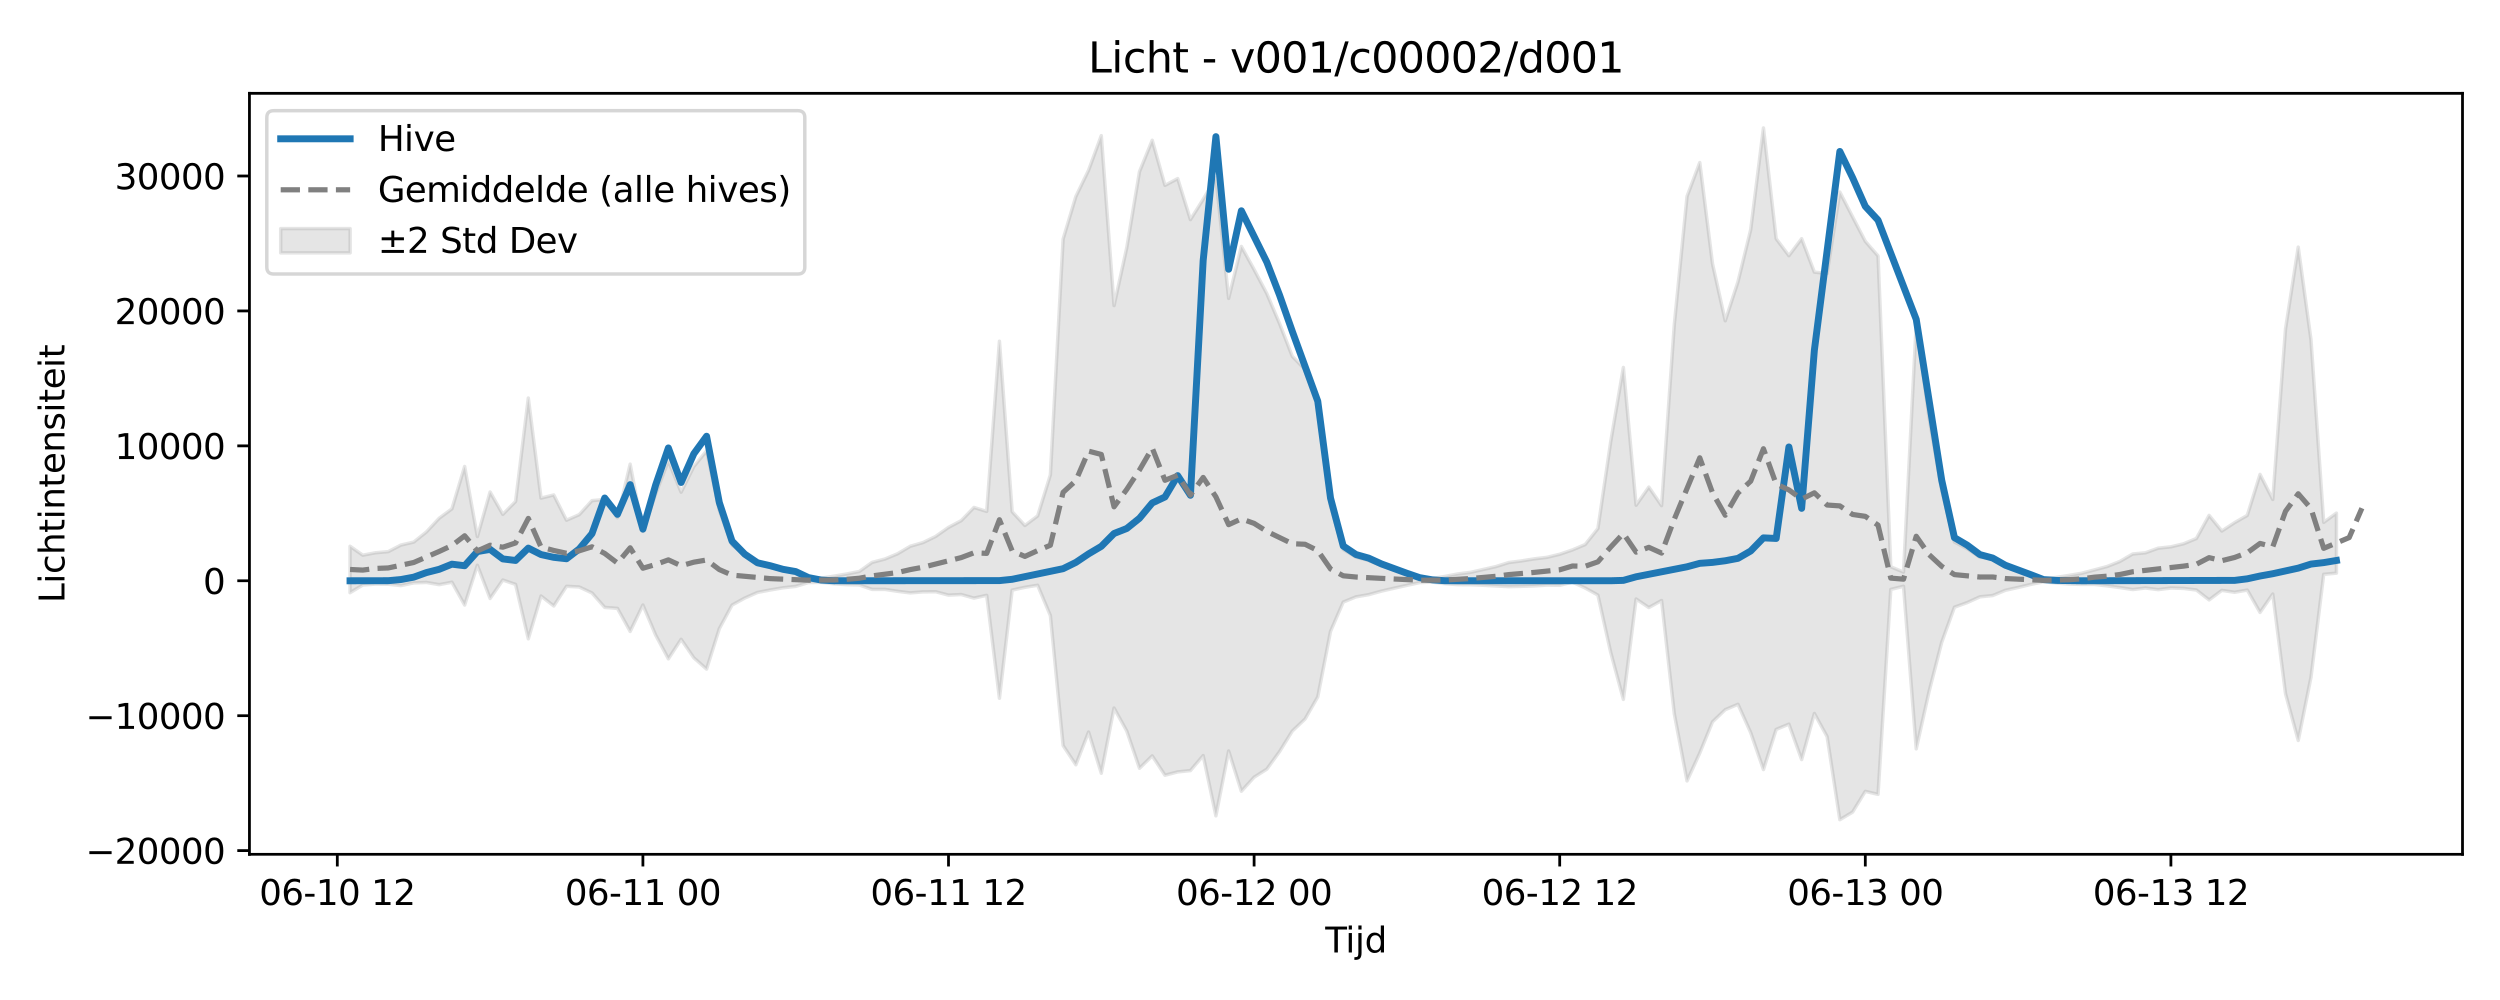 <?xml version="1.0" encoding="utf-8" standalone="no"?>
<!DOCTYPE svg PUBLIC "-//W3C//DTD SVG 1.1//EN"
  "http://www.w3.org/Graphics/SVG/1.1/DTD/svg11.dtd">
<svg xmlns:xlink="http://www.w3.org/1999/xlink" width="720pt" height="288pt" viewBox="0 0 720 288" xmlns="http://www.w3.org/2000/svg" version="1.1">
 <defs>
  <style type="text/css">*{stroke-linejoin: round; stroke-linecap: butt}</style>
 </defs>
 <g id="figure_1">
  <g id="patch_1">
   <path d="M 0 288 
L 720 288 
L 720 0 
L 0 0 
z
" style="fill: #ffffff"/>
  </g>
  <g id="axes_1">
   <g id="patch_2">
    <path d="M 71.84 246.04 
L 709.2 246.04 
L 709.2 26.88 
L 71.84 26.88 
z
" style="fill: #ffffff"/>
   </g>
   <g id="FillBetweenPolyCollection_1">
    <defs>
     <path id="m9701682254" d="M 100.811 -130.679 
L 100.811 -117.302 
L 104.478 -119.516 
L 108.145 -119.775 
L 111.813 -119.732 
L 115.48 -119.351 
L 119.147 -120.123 
L 122.814 -120.254 
L 126.481 -119.617 
L 130.149 -120.321 
L 133.816 -113.75 
L 137.483 -125.207 
L 141.15 -115.638 
L 144.817 -120.953 
L 148.485 -119.691 
L 152.152 -104.015 
L 155.819 -116.35 
L 159.486 -113.481 
L 163.153 -119.145 
L 166.821 -118.949 
L 170.488 -117.225 
L 174.155 -113.065 
L 177.822 -112.787 
L 181.489 -106.139 
L 185.157 -113.755 
L 188.824 -105.097 
L 192.491 -98.251 
L 196.158 -103.884 
L 199.825 -98.544 
L 203.493 -95.3 
L 207.16 -106.926 
L 210.827 -113.739 
L 214.494 -115.756 
L 218.161 -117.376 
L 221.829 -118.079 
L 225.496 -118.714 
L 229.163 -119.12 
L 232.83 -120.215 
L 236.497 -120.267 
L 240.165 -119.868 
L 243.832 -119.616 
L 247.499 -119.52 
L 251.166 -118.254 
L 254.833 -118.26 
L 258.501 -117.697 
L 262.168 -117.243 
L 265.835 -117.538 
L 269.502 -117.573 
L 273.169 -116.601 
L 276.837 -116.774 
L 280.504 -115.743 
L 284.171 -116.548 
L 287.838 -86.901 
L 291.506 -118.052 
L 295.173 -118.848 
L 298.84 -119.445 
L 302.507 -110.724 
L 306.174 -73.275 
L 309.842 -67.746 
L 313.509 -77.175 
L 317.176 -65.299 
L 320.843 -84.082 
L 324.51 -77.457 
L 328.178 -66.74 
L 331.845 -70.314 
L 335.512 -64.73 
L 339.179 -65.691 
L 342.846 -66.067 
L 346.514 -70.393 
L 350.181 -53.038 
L 353.848 -71.725 
L 357.515 -60.119 
L 361.182 -64.16 
L 364.85 -66.484 
L 368.517 -71.548 
L 372.184 -77.452 
L 375.851 -80.909 
L 379.518 -87.298 
L 383.186 -106.148 
L 386.853 -114.6 
L 390.52 -116.102 
L 394.187 -116.739 
L 397.854 -117.76 
L 401.522 -118.598 
L 405.189 -119.415 
L 408.856 -120.218 
L 412.523 -120.345 
L 416.19 -119.892 
L 419.858 -119.616 
L 423.525 -119.589 
L 427.192 -119.439 
L 430.859 -119.228 
L 434.526 -119.045 
L 438.194 -119.129 
L 441.861 -119.249 
L 445.528 -119.49 
L 449.195 -119.423 
L 452.862 -120.359 
L 456.53 -118.656 
L 460.197 -116.615 
L 463.864 -100.193 
L 467.531 -86.573 
L 471.198 -115.486 
L 474.866 -113.02 
L 478.533 -115.053 
L 482.2 -82.417 
L 485.867 -63.096 
L 489.534 -71.12 
L 493.202 -80.107 
L 496.869 -83.61 
L 500.536 -85.162 
L 504.203 -77.004 
L 507.871 -66.361 
L 511.538 -77.923 
L 515.205 -79.446 
L 518.872 -69.233 
L 522.539 -82.519 
L 526.207 -75.851 
L 529.874 -51.922 
L 533.541 -54.113 
L 537.208 -60.087 
L 540.875 -59.219 
L 544.543 -118.243 
L 548.21 -119.152 
L 551.877 -72.331 
L 555.544 -88.728 
L 559.211 -103.005 
L 562.879 -113.128 
L 566.546 -114.444 
L 570.213 -116.114 
L 573.88 -116.479 
L 577.547 -117.993 
L 581.215 -118.806 
L 584.882 -119.69 
L 588.549 -120.442 
L 592.216 -120.105 
L 595.883 -119.791 
L 599.551 -119.684 
L 603.218 -119.687 
L 606.885 -119.265 
L 610.552 -118.779 
L 614.219 -118.203 
L 617.887 -118.656 
L 621.554 -118.181 
L 625.221 -118.647 
L 628.888 -118.528 
L 632.555 -118.074 
L 636.223 -115.225 
L 639.89 -117.976 
L 643.557 -117.421 
L 647.224 -118.059 
L 650.891 -111.614 
L 654.559 -116.922 
L 658.226 -88.222 
L 661.893 -74.75 
L 665.56 -92.922 
L 669.227 -122.593 
L 672.895 -122.93 
L 672.895 -140.228 
L 672.895 -140.228 
L 669.227 -137.564 
L 665.56 -190.183 
L 661.893 -216.836 
L 658.226 -193.264 
L 654.559 -144.148 
L 650.891 -151.373 
L 647.224 -139.574 
L 643.557 -137.474 
L 639.89 -135.072 
L 636.223 -139.573 
L 632.555 -132.911 
L 628.888 -131.396 
L 625.221 -130.52 
L 621.554 -130.124 
L 617.887 -128.796 
L 614.219 -128.453 
L 610.552 -126.317 
L 606.885 -124.863 
L 603.218 -123.876 
L 599.551 -122.911 
L 595.883 -122.285 
L 592.216 -121.715 
L 588.549 -121.269 
L 584.882 -122.318 
L 581.215 -123.571 
L 577.547 -124.761 
L 573.88 -127.181 
L 570.213 -127.515 
L 566.546 -129.964 
L 562.879 -131.9 
L 559.211 -146.788 
L 555.544 -167.87 
L 551.877 -194.772 
L 548.21 -123.239 
L 544.543 -124.767 
L 540.875 -214.294 
L 537.208 -218.502 
L 533.541 -225.558 
L 529.874 -232.687 
L 526.207 -209.252 
L 522.539 -209.62 
L 518.872 -219.261 
L 515.205 -214.364 
L 511.538 -219.254 
L 507.871 -251.158 
L 504.203 -221.857 
L 500.536 -206.844 
L 496.869 -195.615 
L 493.202 -212.042 
L 489.534 -241.185 
L 485.867 -231.445 
L 482.2 -194.556 
L 478.533 -142.371 
L 474.866 -147.722 
L 471.198 -142.488 
L 467.531 -182.178 
L 463.864 -160.671 
L 460.197 -135.784 
L 456.53 -131.175 
L 452.862 -129.624 
L 449.195 -128.376 
L 445.528 -127.491 
L 441.861 -127.051 
L 438.194 -126.458 
L 434.526 -125.992 
L 430.859 -124.835 
L 427.192 -123.999 
L 423.525 -123.167 
L 419.858 -122.709 
L 416.19 -122.002 
L 412.523 -121.404 
L 408.856 -121.56 
L 405.189 -122.682 
L 401.522 -123.874 
L 397.854 -125.102 
L 394.187 -126.599 
L 390.52 -127.533 
L 386.853 -129.738 
L 383.186 -142.165 
L 379.518 -171.578 
L 375.851 -181.591 
L 372.184 -185.366 
L 368.517 -194.803 
L 364.85 -203.432 
L 361.182 -210.374 
L 357.515 -217.024 
L 353.848 -202.069 
L 350.181 -236.777 
L 346.514 -230.6 
L 342.846 -224.757 
L 339.179 -236.566 
L 335.512 -234.619 
L 331.845 -247.607 
L 328.178 -238.582 
L 324.51 -216.673 
L 320.843 -199.994 
L 317.176 -248.934 
L 313.509 -238.976 
L 309.842 -231.403 
L 306.174 -219.135 
L 302.507 -151.224 
L 298.84 -139.42 
L 295.173 -136.654 
L 291.506 -140.633 
L 287.838 -189.728 
L 284.171 -140.709 
L 280.504 -141.858 
L 276.837 -138.058 
L 273.169 -136.115 
L 269.502 -133.534 
L 265.835 -131.742 
L 262.168 -130.682 
L 258.501 -128.521 
L 254.833 -126.992 
L 251.166 -126.038 
L 247.499 -123.424 
L 243.832 -122.689 
L 240.165 -122.062 
L 236.497 -121.504 
L 232.83 -121.599 
L 229.163 -123.122 
L 225.496 -123.704 
L 221.829 -124.635 
L 218.161 -125.823 
L 214.494 -128.274 
L 210.827 -130.998 
L 207.16 -141.002 
L 203.493 -158.151 
L 199.825 -153.646 
L 196.158 -146.253 
L 192.491 -155.266 
L 188.824 -145.755 
L 185.157 -134.956 
L 181.489 -154.326 
L 177.822 -138.895 
L 174.155 -144.157 
L 170.488 -143.818 
L 166.821 -139.786 
L 163.153 -138.182 
L 159.486 -145.452 
L 155.819 -144.547 
L 152.152 -173.373 
L 148.485 -143.571 
L 144.817 -139.864 
L 141.15 -146.309 
L 137.483 -133.456 
L 133.816 -153.653 
L 130.149 -141.45 
L 126.481 -138.744 
L 122.814 -134.805 
L 119.147 -131.874 
L 115.48 -131.03 
L 111.813 -129.132 
L 108.145 -128.802 
L 104.478 -128.112 
L 100.811 -130.679 
z
" style="stroke: #808080; stroke-opacity: 0.2"/>
    </defs>
    <g clip-path="url(#pc8e02411e7)">
     <use xlink:href="#m9701682254" x="0" y="288" style="fill: #808080; fill-opacity: 0.2; stroke: #808080; stroke-opacity: 0.2"/>
    </g>
   </g>
   <g id="matplotlib.axis_1">
    <g id="xtick_1">
     <g id="line2d_1">
      <defs>
       <path id="m0b5d485abc" d="M 0 0 
L 0 3.5 
" style="stroke: #000000; stroke-width: 0.8"/>
      </defs>
      <g>
       <use xlink:href="#m0b5d485abc" x="97.144" y="246.04" style="stroke: #000000; stroke-width: 0.8"/>
      </g>
     </g>
     <g id="text_1">
      <!-- 06-10 12 -->
      <g transform="translate(74.663 260.638) scale(0.1 -0.1)">
       <defs>
        <path id="DejaVuSans-30" d="M 2034 4250 
Q 1547 4250 1301 3770 
Q 1056 3291 1056 2328 
Q 1056 1369 1301 889 
Q 1547 409 2034 409 
Q 2525 409 2770 889 
Q 3016 1369 3016 2328 
Q 3016 3291 2770 3770 
Q 2525 4250 2034 4250 
z
M 2034 4750 
Q 2819 4750 3233 4129 
Q 3647 3509 3647 2328 
Q 3647 1150 3233 529 
Q 2819 -91 2034 -91 
Q 1250 -91 836 529 
Q 422 1150 422 2328 
Q 422 3509 836 4129 
Q 1250 4750 2034 4750 
z
" transform="scale(0.016)"/>
        <path id="DejaVuSans-36" d="M 2113 2584 
Q 1688 2584 1439 2293 
Q 1191 2003 1191 1497 
Q 1191 994 1439 701 
Q 1688 409 2113 409 
Q 2538 409 2786 701 
Q 3034 994 3034 1497 
Q 3034 2003 2786 2293 
Q 2538 2584 2113 2584 
z
M 3366 4563 
L 3366 3988 
Q 3128 4100 2886 4159 
Q 2644 4219 2406 4219 
Q 1781 4219 1451 3797 
Q 1122 3375 1075 2522 
Q 1259 2794 1537 2939 
Q 1816 3084 2150 3084 
Q 2853 3084 3261 2657 
Q 3669 2231 3669 1497 
Q 3669 778 3244 343 
Q 2819 -91 2113 -91 
Q 1303 -91 875 529 
Q 447 1150 447 2328 
Q 447 3434 972 4092 
Q 1497 4750 2381 4750 
Q 2619 4750 2861 4703 
Q 3103 4656 3366 4563 
z
" transform="scale(0.016)"/>
        <path id="DejaVuSans-2d" d="M 313 2009 
L 1997 2009 
L 1997 1497 
L 313 1497 
L 313 2009 
z
" transform="scale(0.016)"/>
        <path id="DejaVuSans-31" d="M 794 531 
L 1825 531 
L 1825 4091 
L 703 3866 
L 703 4441 
L 1819 4666 
L 2450 4666 
L 2450 531 
L 3481 531 
L 3481 0 
L 794 0 
L 794 531 
z
" transform="scale(0.016)"/>
        <path id="DejaVuSans-20" transform="scale(0.016)"/>
        <path id="DejaVuSans-32" d="M 1228 531 
L 3431 531 
L 3431 0 
L 469 0 
L 469 531 
Q 828 903 1448 1529 
Q 2069 2156 2228 2338 
Q 2531 2678 2651 2914 
Q 2772 3150 2772 3378 
Q 2772 3750 2511 3984 
Q 2250 4219 1831 4219 
Q 1534 4219 1204 4116 
Q 875 4013 500 3803 
L 500 4441 
Q 881 4594 1212 4672 
Q 1544 4750 1819 4750 
Q 2544 4750 2975 4387 
Q 3406 4025 3406 3419 
Q 3406 3131 3298 2873 
Q 3191 2616 2906 2266 
Q 2828 2175 2409 1742 
Q 1991 1309 1228 531 
z
" transform="scale(0.016)"/>
       </defs>
       <use xlink:href="#DejaVuSans-30"/>
       <use xlink:href="#DejaVuSans-36" transform="translate(63.623 0)"/>
       <use xlink:href="#DejaVuSans-2d" transform="translate(127.246 0)"/>
       <use xlink:href="#DejaVuSans-31" transform="translate(163.33 0)"/>
       <use xlink:href="#DejaVuSans-30" transform="translate(226.953 0)"/>
       <use xlink:href="#DejaVuSans-20" transform="translate(290.576 0)"/>
       <use xlink:href="#DejaVuSans-31" transform="translate(322.363 0)"/>
       <use xlink:href="#DejaVuSans-32" transform="translate(385.986 0)"/>
      </g>
     </g>
    </g>
    <g id="xtick_2">
     <g id="line2d_2">
      <g>
       <use xlink:href="#m0b5d485abc" x="185.157" y="246.04" style="stroke: #000000; stroke-width: 0.8"/>
      </g>
     </g>
     <g id="text_2">
      <!-- 06-11 00 -->
      <g transform="translate(162.676 260.638) scale(0.1 -0.1)">
       <use xlink:href="#DejaVuSans-30"/>
       <use xlink:href="#DejaVuSans-36" transform="translate(63.623 0)"/>
       <use xlink:href="#DejaVuSans-2d" transform="translate(127.246 0)"/>
       <use xlink:href="#DejaVuSans-31" transform="translate(163.33 0)"/>
       <use xlink:href="#DejaVuSans-31" transform="translate(226.953 0)"/>
       <use xlink:href="#DejaVuSans-20" transform="translate(290.576 0)"/>
       <use xlink:href="#DejaVuSans-30" transform="translate(322.363 0)"/>
       <use xlink:href="#DejaVuSans-30" transform="translate(385.986 0)"/>
      </g>
     </g>
    </g>
    <g id="xtick_3">
     <g id="line2d_3">
      <g>
       <use xlink:href="#m0b5d485abc" x="273.169" y="246.04" style="stroke: #000000; stroke-width: 0.8"/>
      </g>
     </g>
     <g id="text_3">
      <!-- 06-11 12 -->
      <g transform="translate(250.689 260.638) scale(0.1 -0.1)">
       <use xlink:href="#DejaVuSans-30"/>
       <use xlink:href="#DejaVuSans-36" transform="translate(63.623 0)"/>
       <use xlink:href="#DejaVuSans-2d" transform="translate(127.246 0)"/>
       <use xlink:href="#DejaVuSans-31" transform="translate(163.33 0)"/>
       <use xlink:href="#DejaVuSans-31" transform="translate(226.953 0)"/>
       <use xlink:href="#DejaVuSans-20" transform="translate(290.576 0)"/>
       <use xlink:href="#DejaVuSans-31" transform="translate(322.363 0)"/>
       <use xlink:href="#DejaVuSans-32" transform="translate(385.986 0)"/>
      </g>
     </g>
    </g>
    <g id="xtick_4">
     <g id="line2d_4">
      <g>
       <use xlink:href="#m0b5d485abc" x="361.182" y="246.04" style="stroke: #000000; stroke-width: 0.8"/>
      </g>
     </g>
     <g id="text_4">
      <!-- 06-12 00 -->
      <g transform="translate(338.702 260.638) scale(0.1 -0.1)">
       <use xlink:href="#DejaVuSans-30"/>
       <use xlink:href="#DejaVuSans-36" transform="translate(63.623 0)"/>
       <use xlink:href="#DejaVuSans-2d" transform="translate(127.246 0)"/>
       <use xlink:href="#DejaVuSans-31" transform="translate(163.33 0)"/>
       <use xlink:href="#DejaVuSans-32" transform="translate(226.953 0)"/>
       <use xlink:href="#DejaVuSans-20" transform="translate(290.576 0)"/>
       <use xlink:href="#DejaVuSans-30" transform="translate(322.363 0)"/>
       <use xlink:href="#DejaVuSans-30" transform="translate(385.986 0)"/>
      </g>
     </g>
    </g>
    <g id="xtick_5">
     <g id="line2d_5">
      <g>
       <use xlink:href="#m0b5d485abc" x="449.195" y="246.04" style="stroke: #000000; stroke-width: 0.8"/>
      </g>
     </g>
     <g id="text_5">
      <!-- 06-12 12 -->
      <g transform="translate(426.715 260.638) scale(0.1 -0.1)">
       <use xlink:href="#DejaVuSans-30"/>
       <use xlink:href="#DejaVuSans-36" transform="translate(63.623 0)"/>
       <use xlink:href="#DejaVuSans-2d" transform="translate(127.246 0)"/>
       <use xlink:href="#DejaVuSans-31" transform="translate(163.33 0)"/>
       <use xlink:href="#DejaVuSans-32" transform="translate(226.953 0)"/>
       <use xlink:href="#DejaVuSans-20" transform="translate(290.576 0)"/>
       <use xlink:href="#DejaVuSans-31" transform="translate(322.363 0)"/>
       <use xlink:href="#DejaVuSans-32" transform="translate(385.986 0)"/>
      </g>
     </g>
    </g>
    <g id="xtick_6">
     <g id="line2d_6">
      <g>
       <use xlink:href="#m0b5d485abc" x="537.208" y="246.04" style="stroke: #000000; stroke-width: 0.8"/>
      </g>
     </g>
     <g id="text_6">
      <!-- 06-13 00 -->
      <g transform="translate(514.728 260.638) scale(0.1 -0.1)">
       <defs>
        <path id="DejaVuSans-33" d="M 2597 2516 
Q 3050 2419 3304 2112 
Q 3559 1806 3559 1356 
Q 3559 666 3084 287 
Q 2609 -91 1734 -91 
Q 1441 -91 1130 -33 
Q 819 25 488 141 
L 488 750 
Q 750 597 1062 519 
Q 1375 441 1716 441 
Q 2309 441 2620 675 
Q 2931 909 2931 1356 
Q 2931 1769 2642 2001 
Q 2353 2234 1838 2234 
L 1294 2234 
L 1294 2753 
L 1863 2753 
Q 2328 2753 2575 2939 
Q 2822 3125 2822 3475 
Q 2822 3834 2567 4026 
Q 2313 4219 1838 4219 
Q 1578 4219 1281 4162 
Q 984 4106 628 3988 
L 628 4550 
Q 988 4650 1302 4700 
Q 1616 4750 1894 4750 
Q 2613 4750 3031 4423 
Q 3450 4097 3450 3541 
Q 3450 3153 3228 2886 
Q 3006 2619 2597 2516 
z
" transform="scale(0.016)"/>
       </defs>
       <use xlink:href="#DejaVuSans-30"/>
       <use xlink:href="#DejaVuSans-36" transform="translate(63.623 0)"/>
       <use xlink:href="#DejaVuSans-2d" transform="translate(127.246 0)"/>
       <use xlink:href="#DejaVuSans-31" transform="translate(163.33 0)"/>
       <use xlink:href="#DejaVuSans-33" transform="translate(226.953 0)"/>
       <use xlink:href="#DejaVuSans-20" transform="translate(290.576 0)"/>
       <use xlink:href="#DejaVuSans-30" transform="translate(322.363 0)"/>
       <use xlink:href="#DejaVuSans-30" transform="translate(385.986 0)"/>
      </g>
     </g>
    </g>
    <g id="xtick_7">
     <g id="line2d_7">
      <g>
       <use xlink:href="#m0b5d485abc" x="625.221" y="246.04" style="stroke: #000000; stroke-width: 0.8"/>
      </g>
     </g>
     <g id="text_7">
      <!-- 06-13 12 -->
      <g transform="translate(602.741 260.638) scale(0.1 -0.1)">
       <use xlink:href="#DejaVuSans-30"/>
       <use xlink:href="#DejaVuSans-36" transform="translate(63.623 0)"/>
       <use xlink:href="#DejaVuSans-2d" transform="translate(127.246 0)"/>
       <use xlink:href="#DejaVuSans-31" transform="translate(163.33 0)"/>
       <use xlink:href="#DejaVuSans-33" transform="translate(226.953 0)"/>
       <use xlink:href="#DejaVuSans-20" transform="translate(290.576 0)"/>
       <use xlink:href="#DejaVuSans-31" transform="translate(322.363 0)"/>
       <use xlink:href="#DejaVuSans-32" transform="translate(385.986 0)"/>
      </g>
     </g>
    </g>
    <g id="text_8">
     <!-- Tijd -->
     <g transform="translate(381.67 274.317) scale(0.1 -0.1)">
      <defs>
       <path id="DejaVuSans-54" d="M -19 4666 
L 3928 4666 
L 3928 4134 
L 2272 4134 
L 2272 0 
L 1638 0 
L 1638 4134 
L -19 4134 
L -19 4666 
z
" transform="scale(0.016)"/>
       <path id="DejaVuSans-69" d="M 603 3500 
L 1178 3500 
L 1178 0 
L 603 0 
L 603 3500 
z
M 603 4863 
L 1178 4863 
L 1178 4134 
L 603 4134 
L 603 4863 
z
" transform="scale(0.016)"/>
       <path id="DejaVuSans-6a" d="M 603 3500 
L 1178 3500 
L 1178 -63 
Q 1178 -731 923 -1031 
Q 669 -1331 103 -1331 
L -116 -1331 
L -116 -844 
L 38 -844 
Q 366 -844 484 -692 
Q 603 -541 603 -63 
L 603 3500 
z
M 603 4863 
L 1178 4863 
L 1178 4134 
L 603 4134 
L 603 4863 
z
" transform="scale(0.016)"/>
       <path id="DejaVuSans-64" d="M 2906 2969 
L 2906 4863 
L 3481 4863 
L 3481 0 
L 2906 0 
L 2906 525 
Q 2725 213 2448 61 
Q 2172 -91 1784 -91 
Q 1150 -91 751 415 
Q 353 922 353 1747 
Q 353 2572 751 3078 
Q 1150 3584 1784 3584 
Q 2172 3584 2448 3432 
Q 2725 3281 2906 2969 
z
M 947 1747 
Q 947 1113 1208 752 
Q 1469 391 1925 391 
Q 2381 391 2643 752 
Q 2906 1113 2906 1747 
Q 2906 2381 2643 2742 
Q 2381 3103 1925 3103 
Q 1469 3103 1208 2742 
Q 947 2381 947 1747 
z
" transform="scale(0.016)"/>
      </defs>
      <use xlink:href="#DejaVuSans-54"/>
      <use xlink:href="#DejaVuSans-69" transform="translate(57.959 0)"/>
      <use xlink:href="#DejaVuSans-6a" transform="translate(85.742 0)"/>
      <use xlink:href="#DejaVuSans-64" transform="translate(113.525 0)"/>
     </g>
    </g>
   </g>
   <g id="matplotlib.axis_2">
    <g id="ytick_1">
     <g id="line2d_8">
      <defs>
       <path id="mb62347b825" d="M 0 0 
L -3.5 0 
" style="stroke: #000000; stroke-width: 0.8"/>
      </defs>
      <g>
       <use xlink:href="#mb62347b825" x="71.84" y="244.975" style="stroke: #000000; stroke-width: 0.8"/>
      </g>
     </g>
     <g id="text_9">
      <!-- −20000 -->
      <g transform="translate(24.648 248.774) scale(0.1 -0.1)">
       <defs>
        <path id="DejaVuSans-2212" d="M 678 2272 
L 4684 2272 
L 4684 1741 
L 678 1741 
L 678 2272 
z
" transform="scale(0.016)"/>
       </defs>
       <use xlink:href="#DejaVuSans-2212"/>
       <use xlink:href="#DejaVuSans-32" transform="translate(83.789 0)"/>
       <use xlink:href="#DejaVuSans-30" transform="translate(147.412 0)"/>
       <use xlink:href="#DejaVuSans-30" transform="translate(211.035 0)"/>
       <use xlink:href="#DejaVuSans-30" transform="translate(274.658 0)"/>
       <use xlink:href="#DejaVuSans-30" transform="translate(338.281 0)"/>
      </g>
     </g>
    </g>
    <g id="ytick_2">
     <g id="line2d_9">
      <g>
       <use xlink:href="#mb62347b825" x="71.84" y="206.119" style="stroke: #000000; stroke-width: 0.8"/>
      </g>
     </g>
     <g id="text_10">
      <!-- −10000 -->
      <g transform="translate(24.648 209.918) scale(0.1 -0.1)">
       <use xlink:href="#DejaVuSans-2212"/>
       <use xlink:href="#DejaVuSans-31" transform="translate(83.789 0)"/>
       <use xlink:href="#DejaVuSans-30" transform="translate(147.412 0)"/>
       <use xlink:href="#DejaVuSans-30" transform="translate(211.035 0)"/>
       <use xlink:href="#DejaVuSans-30" transform="translate(274.658 0)"/>
       <use xlink:href="#DejaVuSans-30" transform="translate(338.281 0)"/>
      </g>
     </g>
    </g>
    <g id="ytick_3">
     <g id="line2d_10">
      <g>
       <use xlink:href="#mb62347b825" x="71.84" y="167.263" style="stroke: #000000; stroke-width: 0.8"/>
      </g>
     </g>
     <g id="text_11">
      <!-- 0 -->
      <g transform="translate(58.477 171.062) scale(0.1 -0.1)">
       <use xlink:href="#DejaVuSans-30"/>
      </g>
     </g>
    </g>
    <g id="ytick_4">
     <g id="line2d_11">
      <g>
       <use xlink:href="#mb62347b825" x="71.84" y="128.407" style="stroke: #000000; stroke-width: 0.8"/>
      </g>
     </g>
     <g id="text_12">
      <!-- 10000 -->
      <g transform="translate(33.028 132.206) scale(0.1 -0.1)">
       <use xlink:href="#DejaVuSans-31"/>
       <use xlink:href="#DejaVuSans-30" transform="translate(63.623 0)"/>
       <use xlink:href="#DejaVuSans-30" transform="translate(127.246 0)"/>
       <use xlink:href="#DejaVuSans-30" transform="translate(190.869 0)"/>
       <use xlink:href="#DejaVuSans-30" transform="translate(254.492 0)"/>
      </g>
     </g>
    </g>
    <g id="ytick_5">
     <g id="line2d_12">
      <g>
       <use xlink:href="#mb62347b825" x="71.84" y="89.551" style="stroke: #000000; stroke-width: 0.8"/>
      </g>
     </g>
     <g id="text_13">
      <!-- 20000 -->
      <g transform="translate(33.028 93.35) scale(0.1 -0.1)">
       <use xlink:href="#DejaVuSans-32"/>
       <use xlink:href="#DejaVuSans-30" transform="translate(63.623 0)"/>
       <use xlink:href="#DejaVuSans-30" transform="translate(127.246 0)"/>
       <use xlink:href="#DejaVuSans-30" transform="translate(190.869 0)"/>
       <use xlink:href="#DejaVuSans-30" transform="translate(254.492 0)"/>
      </g>
     </g>
    </g>
    <g id="ytick_6">
     <g id="line2d_13">
      <g>
       <use xlink:href="#mb62347b825" x="71.84" y="50.695" style="stroke: #000000; stroke-width: 0.8"/>
      </g>
     </g>
     <g id="text_14">
      <!-- 30000 -->
      <g transform="translate(33.028 54.494) scale(0.1 -0.1)">
       <use xlink:href="#DejaVuSans-33"/>
       <use xlink:href="#DejaVuSans-30" transform="translate(63.623 0)"/>
       <use xlink:href="#DejaVuSans-30" transform="translate(127.246 0)"/>
       <use xlink:href="#DejaVuSans-30" transform="translate(190.869 0)"/>
       <use xlink:href="#DejaVuSans-30" transform="translate(254.492 0)"/>
      </g>
     </g>
    </g>
    <g id="text_15">
     <!-- Lichtintensiteit -->
     <g transform="translate(18.568 173.656) rotate(-90) scale(0.1 -0.1)">
      <defs>
       <path id="DejaVuSans-4c" d="M 628 4666 
L 1259 4666 
L 1259 531 
L 3531 531 
L 3531 0 
L 628 0 
L 628 4666 
z
" transform="scale(0.016)"/>
       <path id="DejaVuSans-63" d="M 3122 3366 
L 3122 2828 
Q 2878 2963 2633 3030 
Q 2388 3097 2138 3097 
Q 1578 3097 1268 2742 
Q 959 2388 959 1747 
Q 959 1106 1268 751 
Q 1578 397 2138 397 
Q 2388 397 2633 464 
Q 2878 531 3122 666 
L 3122 134 
Q 2881 22 2623 -34 
Q 2366 -91 2075 -91 
Q 1284 -91 818 406 
Q 353 903 353 1747 
Q 353 2603 823 3093 
Q 1294 3584 2113 3584 
Q 2378 3584 2631 3529 
Q 2884 3475 3122 3366 
z
" transform="scale(0.016)"/>
       <path id="DejaVuSans-68" d="M 3513 2113 
L 3513 0 
L 2938 0 
L 2938 2094 
Q 2938 2591 2744 2837 
Q 2550 3084 2163 3084 
Q 1697 3084 1428 2787 
Q 1159 2491 1159 1978 
L 1159 0 
L 581 0 
L 581 4863 
L 1159 4863 
L 1159 2956 
Q 1366 3272 1645 3428 
Q 1925 3584 2291 3584 
Q 2894 3584 3203 3211 
Q 3513 2838 3513 2113 
z
" transform="scale(0.016)"/>
       <path id="DejaVuSans-74" d="M 1172 4494 
L 1172 3500 
L 2356 3500 
L 2356 3053 
L 1172 3053 
L 1172 1153 
Q 1172 725 1289 603 
Q 1406 481 1766 481 
L 2356 481 
L 2356 0 
L 1766 0 
Q 1100 0 847 248 
Q 594 497 594 1153 
L 594 3053 
L 172 3053 
L 172 3500 
L 594 3500 
L 594 4494 
L 1172 4494 
z
" transform="scale(0.016)"/>
       <path id="DejaVuSans-6e" d="M 3513 2113 
L 3513 0 
L 2938 0 
L 2938 2094 
Q 2938 2591 2744 2837 
Q 2550 3084 2163 3084 
Q 1697 3084 1428 2787 
Q 1159 2491 1159 1978 
L 1159 0 
L 581 0 
L 581 3500 
L 1159 3500 
L 1159 2956 
Q 1366 3272 1645 3428 
Q 1925 3584 2291 3584 
Q 2894 3584 3203 3211 
Q 3513 2838 3513 2113 
z
" transform="scale(0.016)"/>
       <path id="DejaVuSans-65" d="M 3597 1894 
L 3597 1613 
L 953 1613 
Q 991 1019 1311 708 
Q 1631 397 2203 397 
Q 2534 397 2845 478 
Q 3156 559 3463 722 
L 3463 178 
Q 3153 47 2828 -22 
Q 2503 -91 2169 -91 
Q 1331 -91 842 396 
Q 353 884 353 1716 
Q 353 2575 817 3079 
Q 1281 3584 2069 3584 
Q 2775 3584 3186 3129 
Q 3597 2675 3597 1894 
z
M 3022 2063 
Q 3016 2534 2758 2815 
Q 2500 3097 2075 3097 
Q 1594 3097 1305 2825 
Q 1016 2553 972 2059 
L 3022 2063 
z
" transform="scale(0.016)"/>
       <path id="DejaVuSans-73" d="M 2834 3397 
L 2834 2853 
Q 2591 2978 2328 3040 
Q 2066 3103 1784 3103 
Q 1356 3103 1142 2972 
Q 928 2841 928 2578 
Q 928 2378 1081 2264 
Q 1234 2150 1697 2047 
L 1894 2003 
Q 2506 1872 2764 1633 
Q 3022 1394 3022 966 
Q 3022 478 2636 193 
Q 2250 -91 1575 -91 
Q 1294 -91 989 -36 
Q 684 19 347 128 
L 347 722 
Q 666 556 975 473 
Q 1284 391 1588 391 
Q 1994 391 2212 530 
Q 2431 669 2431 922 
Q 2431 1156 2273 1281 
Q 2116 1406 1581 1522 
L 1381 1569 
Q 847 1681 609 1914 
Q 372 2147 372 2553 
Q 372 3047 722 3315 
Q 1072 3584 1716 3584 
Q 2034 3584 2315 3537 
Q 2597 3491 2834 3397 
z
" transform="scale(0.016)"/>
      </defs>
      <use xlink:href="#DejaVuSans-4c"/>
      <use xlink:href="#DejaVuSans-69" transform="translate(55.713 0)"/>
      <use xlink:href="#DejaVuSans-63" transform="translate(83.496 0)"/>
      <use xlink:href="#DejaVuSans-68" transform="translate(138.477 0)"/>
      <use xlink:href="#DejaVuSans-74" transform="translate(201.855 0)"/>
      <use xlink:href="#DejaVuSans-69" transform="translate(241.064 0)"/>
      <use xlink:href="#DejaVuSans-6e" transform="translate(268.848 0)"/>
      <use xlink:href="#DejaVuSans-74" transform="translate(332.227 0)"/>
      <use xlink:href="#DejaVuSans-65" transform="translate(371.436 0)"/>
      <use xlink:href="#DejaVuSans-6e" transform="translate(432.959 0)"/>
      <use xlink:href="#DejaVuSans-73" transform="translate(496.338 0)"/>
      <use xlink:href="#DejaVuSans-69" transform="translate(548.438 0)"/>
      <use xlink:href="#DejaVuSans-74" transform="translate(576.221 0)"/>
      <use xlink:href="#DejaVuSans-65" transform="translate(615.43 0)"/>
      <use xlink:href="#DejaVuSans-69" transform="translate(676.953 0)"/>
      <use xlink:href="#DejaVuSans-74" transform="translate(704.736 0)"/>
     </g>
    </g>
   </g>
   <g id="line2d_14">
    <path d="M 100.811 167.263 
L 111.813 167.24 
L 115.48 166.903 
L 119.147 166.222 
L 122.814 164.901 
L 126.481 163.962 
L 130.149 162.48 
L 133.816 162.93 
L 137.483 158.852 
L 141.15 158.225 
L 144.817 160.97 
L 148.485 161.413 
L 152.152 157.856 
L 155.819 159.714 
L 159.486 160.514 
L 163.153 160.918 
L 166.821 158.096 
L 170.488 153.686 
L 174.155 143.431 
L 177.822 148.128 
L 181.489 139.577 
L 185.157 152.383 
L 188.824 139.681 
L 192.491 129.01 
L 196.158 138.951 
L 199.825 130.673 
L 203.493 125.642 
L 207.16 144.716 
L 210.827 155.847 
L 214.494 159.597 
L 218.161 162.09 
L 221.829 162.926 
L 225.496 163.962 
L 229.163 164.611 
L 232.83 166.342 
L 236.497 167.058 
L 240.165 167.259 
L 287.838 167.214 
L 291.506 166.837 
L 306.174 163.781 
L 309.842 161.978 
L 313.509 159.517 
L 317.176 157.348 
L 320.843 153.647 
L 324.51 152.204 
L 328.178 149.251 
L 331.845 144.845 
L 335.512 143.132 
L 339.179 136.988 
L 342.846 142.638 
L 346.514 75.014 
L 350.181 39.359 
L 353.848 77.538 
L 357.515 60.707 
L 364.85 75.503 
L 368.517 85.006 
L 372.184 95.437 
L 379.518 115.555 
L 383.186 143.424 
L 386.853 157.249 
L 390.52 159.702 
L 394.187 160.741 
L 397.854 162.407 
L 405.189 165.1 
L 408.856 166.362 
L 412.523 166.998 
L 416.19 167.255 
L 463.864 167.255 
L 467.531 167.149 
L 471.198 166.115 
L 485.867 163.234 
L 489.534 162.24 
L 493.202 161.972 
L 496.869 161.497 
L 500.536 160.804 
L 504.203 158.684 
L 507.871 154.905 
L 511.538 155.075 
L 515.205 128.73 
L 518.872 146.401 
L 522.539 100.861 
L 529.874 43.622 
L 533.541 51.163 
L 537.208 59.431 
L 540.875 63.401 
L 551.877 91.979 
L 559.211 138.281 
L 562.879 154.843 
L 566.546 156.997 
L 570.213 159.721 
L 573.88 160.709 
L 577.547 162.785 
L 584.882 165.509 
L 588.549 166.926 
L 592.216 167.162 
L 599.551 167.263 
L 643.557 167.154 
L 647.224 166.696 
L 650.891 165.891 
L 654.559 165.231 
L 661.893 163.62 
L 665.56 162.454 
L 669.227 162.031 
L 672.895 161.415 
L 672.895 161.415 
" clip-path="url(#pc8e02411e7)" style="fill: none; stroke: #1f77b4; stroke-width: 2; stroke-linecap: square"/>
   </g>
   <g id="line2d_15">
    <path d="M 100.811 164.01 
L 104.478 164.186 
L 108.145 163.712 
L 111.813 163.568 
L 119.147 162.001 
L 126.481 158.82 
L 130.149 157.115 
L 133.816 154.298 
L 137.483 158.669 
L 141.15 157.026 
L 144.817 157.591 
L 148.485 156.369 
L 152.152 149.306 
L 155.819 157.551 
L 159.486 158.533 
L 163.153 159.336 
L 166.821 158.633 
L 170.488 157.479 
L 174.155 159.389 
L 177.822 162.159 
L 181.489 157.767 
L 185.157 163.645 
L 188.824 162.574 
L 192.491 161.242 
L 196.158 162.931 
L 199.825 161.905 
L 203.493 161.275 
L 207.16 164.036 
L 210.827 165.632 
L 221.829 166.643 
L 232.83 167.093 
L 240.165 167.035 
L 243.832 166.848 
L 247.499 166.528 
L 251.166 165.854 
L 258.501 164.891 
L 262.168 164.037 
L 265.835 163.36 
L 276.837 160.584 
L 280.504 159.199 
L 284.171 159.372 
L 287.838 149.685 
L 291.506 158.657 
L 295.173 160.249 
L 298.84 158.568 
L 302.507 157.026 
L 306.174 141.795 
L 309.842 138.425 
L 313.509 129.925 
L 317.176 130.884 
L 320.843 145.962 
L 324.51 140.935 
L 328.178 135.339 
L 331.845 129.039 
L 335.512 138.325 
L 339.179 136.871 
L 342.846 142.588 
L 346.514 137.504 
L 350.181 143.092 
L 353.848 151.103 
L 357.515 149.429 
L 361.182 150.733 
L 364.85 153.042 
L 372.184 156.591 
L 375.851 156.75 
L 379.518 158.562 
L 383.186 163.844 
L 386.853 165.831 
L 390.52 166.182 
L 397.854 166.569 
L 408.856 167.111 
L 416.19 167.053 
L 423.525 166.622 
L 430.859 165.968 
L 434.526 165.482 
L 441.861 164.85 
L 449.195 164.101 
L 452.862 163.009 
L 456.53 163.084 
L 460.197 161.801 
L 463.864 157.568 
L 467.531 153.625 
L 471.198 159.013 
L 474.866 157.629 
L 478.533 159.288 
L 482.2 149.514 
L 489.534 131.847 
L 493.202 141.925 
L 496.869 148.388 
L 500.536 141.997 
L 504.203 138.57 
L 507.871 129.24 
L 511.538 139.412 
L 515.205 141.095 
L 518.872 143.753 
L 522.539 141.931 
L 526.207 145.449 
L 529.874 145.696 
L 533.541 148.165 
L 537.208 148.706 
L 540.875 151.243 
L 544.543 166.495 
L 548.21 166.804 
L 551.877 154.448 
L 555.544 159.701 
L 559.211 163.103 
L 562.879 165.486 
L 570.213 166.185 
L 573.88 166.17 
L 577.547 166.623 
L 588.549 167.144 
L 595.883 166.962 
L 599.551 166.703 
L 603.218 166.219 
L 606.885 165.936 
L 610.552 165.452 
L 614.219 164.672 
L 628.888 163.038 
L 632.555 162.507 
L 636.223 160.601 
L 639.89 161.476 
L 643.557 160.552 
L 647.224 159.184 
L 650.891 156.507 
L 654.559 157.465 
L 658.226 147.257 
L 661.893 142.207 
L 665.56 146.448 
L 669.227 157.921 
L 676.562 154.822 
L 680.229 146.366 
L 680.229 146.366 
" clip-path="url(#pc8e02411e7)" style="fill: none; stroke-dasharray: 5.55,2.4; stroke-dashoffset: 0; stroke: #808080; stroke-width: 1.5"/>
   </g>
   <g id="patch_3">
    <path d="M 71.84 246.04 
L 71.84 26.88 
" style="fill: none; stroke: #000000; stroke-width: 0.8; stroke-linejoin: miter; stroke-linecap: square"/>
   </g>
   <g id="patch_4">
    <path d="M 709.2 246.04 
L 709.2 26.88 
" style="fill: none; stroke: #000000; stroke-width: 0.8; stroke-linejoin: miter; stroke-linecap: square"/>
   </g>
   <g id="patch_5">
    <path d="M 71.84 246.04 
L 709.2 246.04 
" style="fill: none; stroke: #000000; stroke-width: 0.8; stroke-linejoin: miter; stroke-linecap: square"/>
   </g>
   <g id="patch_6">
    <path d="M 71.84 26.88 
L 709.2 26.88 
" style="fill: none; stroke: #000000; stroke-width: 0.8; stroke-linejoin: miter; stroke-linecap: square"/>
   </g>
   <g id="text_16">
    <!-- Licht - v001/c00002/d001 -->
    <g transform="translate(313.383 20.88) scale(0.12 -0.12)">
     <defs>
      <path id="DejaVuSans-76" d="M 191 3500 
L 800 3500 
L 1894 563 
L 2988 3500 
L 3597 3500 
L 2284 0 
L 1503 0 
L 191 3500 
z
" transform="scale(0.016)"/>
      <path id="DejaVuSans-2f" d="M 1625 4666 
L 2156 4666 
L 531 -594 
L 0 -594 
L 1625 4666 
z
" transform="scale(0.016)"/>
     </defs>
     <use xlink:href="#DejaVuSans-4c"/>
     <use xlink:href="#DejaVuSans-69" transform="translate(55.713 0)"/>
     <use xlink:href="#DejaVuSans-63" transform="translate(83.496 0)"/>
     <use xlink:href="#DejaVuSans-68" transform="translate(138.477 0)"/>
     <use xlink:href="#DejaVuSans-74" transform="translate(201.855 0)"/>
     <use xlink:href="#DejaVuSans-20" transform="translate(241.064 0)"/>
     <use xlink:href="#DejaVuSans-2d" transform="translate(272.852 0)"/>
     <use xlink:href="#DejaVuSans-20" transform="translate(308.936 0)"/>
     <use xlink:href="#DejaVuSans-76" transform="translate(340.723 0)"/>
     <use xlink:href="#DejaVuSans-30" transform="translate(399.902 0)"/>
     <use xlink:href="#DejaVuSans-30" transform="translate(463.525 0)"/>
     <use xlink:href="#DejaVuSans-31" transform="translate(527.148 0)"/>
     <use xlink:href="#DejaVuSans-2f" transform="translate(590.771 0)"/>
     <use xlink:href="#DejaVuSans-63" transform="translate(624.463 0)"/>
     <use xlink:href="#DejaVuSans-30" transform="translate(679.443 0)"/>
     <use xlink:href="#DejaVuSans-30" transform="translate(743.066 0)"/>
     <use xlink:href="#DejaVuSans-30" transform="translate(806.689 0)"/>
     <use xlink:href="#DejaVuSans-30" transform="translate(870.312 0)"/>
     <use xlink:href="#DejaVuSans-32" transform="translate(933.936 0)"/>
     <use xlink:href="#DejaVuSans-2f" transform="translate(997.559 0)"/>
     <use xlink:href="#DejaVuSans-64" transform="translate(1031.25 0)"/>
     <use xlink:href="#DejaVuSans-30" transform="translate(1094.727 0)"/>
     <use xlink:href="#DejaVuSans-30" transform="translate(1158.35 0)"/>
     <use xlink:href="#DejaVuSans-31" transform="translate(1221.973 0)"/>
    </g>
   </g>
   <g id="legend_1">
    <g id="patch_7">
     <path d="M 78.84 78.914 
L 229.784 78.914 
Q 231.784 78.914 231.784 76.914 
L 231.784 33.88 
Q 231.784 31.88 229.784 31.88 
L 78.84 31.88 
Q 76.84 31.88 76.84 33.88 
L 76.84 76.914 
Q 76.84 78.914 78.84 78.914 
z
" style="fill: #ffffff; opacity: 0.8; stroke: #cccccc; stroke-linejoin: miter"/>
    </g>
    <g id="line2d_16">
     <path d="M 80.84 39.978 
L 90.84 39.978 
L 100.84 39.978 
" style="fill: none; stroke: #1f77b4; stroke-width: 2; stroke-linecap: square"/>
    </g>
    <g id="text_17">
     <!-- Hive -->
     <g transform="translate(108.84 43.478) scale(0.1 -0.1)">
      <defs>
       <path id="DejaVuSans-48" d="M 628 4666 
L 1259 4666 
L 1259 2753 
L 3553 2753 
L 3553 4666 
L 4184 4666 
L 4184 0 
L 3553 0 
L 3553 2222 
L 1259 2222 
L 1259 0 
L 628 0 
L 628 4666 
z
" transform="scale(0.016)"/>
      </defs>
      <use xlink:href="#DejaVuSans-48"/>
      <use xlink:href="#DejaVuSans-69" transform="translate(75.195 0)"/>
      <use xlink:href="#DejaVuSans-76" transform="translate(102.979 0)"/>
      <use xlink:href="#DejaVuSans-65" transform="translate(162.158 0)"/>
     </g>
    </g>
    <g id="line2d_17">
     <path d="M 80.84 54.657 
L 90.84 54.657 
L 100.84 54.657 
" style="fill: none; stroke-dasharray: 5.55,2.4; stroke-dashoffset: 0; stroke: #808080; stroke-width: 1.5"/>
    </g>
    <g id="text_18">
     <!-- Gemiddelde (alle hives) -->
     <g transform="translate(108.84 58.157) scale(0.1 -0.1)">
      <defs>
       <path id="DejaVuSans-47" d="M 3809 666 
L 3809 1919 
L 2778 1919 
L 2778 2438 
L 4434 2438 
L 4434 434 
Q 4069 175 3628 42 
Q 3188 -91 2688 -91 
Q 1594 -91 976 548 
Q 359 1188 359 2328 
Q 359 3472 976 4111 
Q 1594 4750 2688 4750 
Q 3144 4750 3555 4637 
Q 3966 4525 4313 4306 
L 4313 3634 
Q 3963 3931 3569 4081 
Q 3175 4231 2741 4231 
Q 1884 4231 1454 3753 
Q 1025 3275 1025 2328 
Q 1025 1384 1454 906 
Q 1884 428 2741 428 
Q 3075 428 3337 486 
Q 3600 544 3809 666 
z
" transform="scale(0.016)"/>
       <path id="DejaVuSans-6d" d="M 3328 2828 
Q 3544 3216 3844 3400 
Q 4144 3584 4550 3584 
Q 5097 3584 5394 3201 
Q 5691 2819 5691 2113 
L 5691 0 
L 5113 0 
L 5113 2094 
Q 5113 2597 4934 2840 
Q 4756 3084 4391 3084 
Q 3944 3084 3684 2787 
Q 3425 2491 3425 1978 
L 3425 0 
L 2847 0 
L 2847 2094 
Q 2847 2600 2669 2842 
Q 2491 3084 2119 3084 
Q 1678 3084 1418 2786 
Q 1159 2488 1159 1978 
L 1159 0 
L 581 0 
L 581 3500 
L 1159 3500 
L 1159 2956 
Q 1356 3278 1631 3431 
Q 1906 3584 2284 3584 
Q 2666 3584 2933 3390 
Q 3200 3197 3328 2828 
z
" transform="scale(0.016)"/>
       <path id="DejaVuSans-6c" d="M 603 4863 
L 1178 4863 
L 1178 0 
L 603 0 
L 603 4863 
z
" transform="scale(0.016)"/>
       <path id="DejaVuSans-28" d="M 1984 4856 
Q 1566 4138 1362 3434 
Q 1159 2731 1159 2009 
Q 1159 1288 1364 580 
Q 1569 -128 1984 -844 
L 1484 -844 
Q 1016 -109 783 600 
Q 550 1309 550 2009 
Q 550 2706 781 3412 
Q 1013 4119 1484 4856 
L 1984 4856 
z
" transform="scale(0.016)"/>
       <path id="DejaVuSans-61" d="M 2194 1759 
Q 1497 1759 1228 1600 
Q 959 1441 959 1056 
Q 959 750 1161 570 
Q 1363 391 1709 391 
Q 2188 391 2477 730 
Q 2766 1069 2766 1631 
L 2766 1759 
L 2194 1759 
z
M 3341 1997 
L 3341 0 
L 2766 0 
L 2766 531 
Q 2569 213 2275 61 
Q 1981 -91 1556 -91 
Q 1019 -91 701 211 
Q 384 513 384 1019 
Q 384 1609 779 1909 
Q 1175 2209 1959 2209 
L 2766 2209 
L 2766 2266 
Q 2766 2663 2505 2880 
Q 2244 3097 1772 3097 
Q 1472 3097 1187 3025 
Q 903 2953 641 2809 
L 641 3341 
Q 956 3463 1253 3523 
Q 1550 3584 1831 3584 
Q 2591 3584 2966 3190 
Q 3341 2797 3341 1997 
z
" transform="scale(0.016)"/>
       <path id="DejaVuSans-29" d="M 513 4856 
L 1013 4856 
Q 1481 4119 1714 3412 
Q 1947 2706 1947 2009 
Q 1947 1309 1714 600 
Q 1481 -109 1013 -844 
L 513 -844 
Q 928 -128 1133 580 
Q 1338 1288 1338 2009 
Q 1338 2731 1133 3434 
Q 928 4138 513 4856 
z
" transform="scale(0.016)"/>
      </defs>
      <use xlink:href="#DejaVuSans-47"/>
      <use xlink:href="#DejaVuSans-65" transform="translate(77.49 0)"/>
      <use xlink:href="#DejaVuSans-6d" transform="translate(139.014 0)"/>
      <use xlink:href="#DejaVuSans-69" transform="translate(236.426 0)"/>
      <use xlink:href="#DejaVuSans-64" transform="translate(264.209 0)"/>
      <use xlink:href="#DejaVuSans-64" transform="translate(327.686 0)"/>
      <use xlink:href="#DejaVuSans-65" transform="translate(391.162 0)"/>
      <use xlink:href="#DejaVuSans-6c" transform="translate(452.686 0)"/>
      <use xlink:href="#DejaVuSans-64" transform="translate(480.469 0)"/>
      <use xlink:href="#DejaVuSans-65" transform="translate(543.945 0)"/>
      <use xlink:href="#DejaVuSans-20" transform="translate(605.469 0)"/>
      <use xlink:href="#DejaVuSans-28" transform="translate(637.256 0)"/>
      <use xlink:href="#DejaVuSans-61" transform="translate(676.27 0)"/>
      <use xlink:href="#DejaVuSans-6c" transform="translate(737.549 0)"/>
      <use xlink:href="#DejaVuSans-6c" transform="translate(765.332 0)"/>
      <use xlink:href="#DejaVuSans-65" transform="translate(793.115 0)"/>
      <use xlink:href="#DejaVuSans-20" transform="translate(854.639 0)"/>
      <use xlink:href="#DejaVuSans-68" transform="translate(886.426 0)"/>
      <use xlink:href="#DejaVuSans-69" transform="translate(949.805 0)"/>
      <use xlink:href="#DejaVuSans-76" transform="translate(977.588 0)"/>
      <use xlink:href="#DejaVuSans-65" transform="translate(1036.768 0)"/>
      <use xlink:href="#DejaVuSans-73" transform="translate(1098.291 0)"/>
      <use xlink:href="#DejaVuSans-29" transform="translate(1150.391 0)"/>
     </g>
    </g>
    <g id="patch_8">
     <path d="M 80.84 72.835 
L 100.84 72.835 
L 100.84 65.835 
L 80.84 65.835 
z
" style="fill: #808080; fill-opacity: 0.2; stroke: #808080; stroke-opacity: 0.2; stroke-linejoin: miter"/>
    </g>
    <g id="text_19">
     <!-- ±2 Std Dev -->
     <g transform="translate(108.84 72.835) scale(0.1 -0.1)">
      <defs>
       <path id="DejaVuSans-b1" d="M 2944 4013 
L 2944 2803 
L 4684 2803 
L 4684 2272 
L 2944 2272 
L 2944 1063 
L 2419 1063 
L 2419 2272 
L 678 2272 
L 678 2803 
L 2419 2803 
L 2419 4013 
L 2944 4013 
z
M 678 531 
L 4684 531 
L 4684 0 
L 678 0 
L 678 531 
z
" transform="scale(0.016)"/>
       <path id="DejaVuSans-53" d="M 3425 4513 
L 3425 3897 
Q 3066 4069 2747 4153 
Q 2428 4238 2131 4238 
Q 1616 4238 1336 4038 
Q 1056 3838 1056 3469 
Q 1056 3159 1242 3001 
Q 1428 2844 1947 2747 
L 2328 2669 
Q 3034 2534 3370 2195 
Q 3706 1856 3706 1288 
Q 3706 609 3251 259 
Q 2797 -91 1919 -91 
Q 1588 -91 1214 -16 
Q 841 59 441 206 
L 441 856 
Q 825 641 1194 531 
Q 1563 422 1919 422 
Q 2459 422 2753 634 
Q 3047 847 3047 1241 
Q 3047 1584 2836 1778 
Q 2625 1972 2144 2069 
L 1759 2144 
Q 1053 2284 737 2584 
Q 422 2884 422 3419 
Q 422 4038 858 4394 
Q 1294 4750 2059 4750 
Q 2388 4750 2728 4690 
Q 3069 4631 3425 4513 
z
" transform="scale(0.016)"/>
       <path id="DejaVuSans-44" d="M 1259 4147 
L 1259 519 
L 2022 519 
Q 2988 519 3436 956 
Q 3884 1394 3884 2338 
Q 3884 3275 3436 3711 
Q 2988 4147 2022 4147 
L 1259 4147 
z
M 628 4666 
L 1925 4666 
Q 3281 4666 3915 4102 
Q 4550 3538 4550 2338 
Q 4550 1131 3912 565 
Q 3275 0 1925 0 
L 628 0 
L 628 4666 
z
" transform="scale(0.016)"/>
      </defs>
      <use xlink:href="#DejaVuSans-b1"/>
      <use xlink:href="#DejaVuSans-32" transform="translate(83.789 0)"/>
      <use xlink:href="#DejaVuSans-20" transform="translate(147.412 0)"/>
      <use xlink:href="#DejaVuSans-53" transform="translate(179.199 0)"/>
      <use xlink:href="#DejaVuSans-74" transform="translate(242.676 0)"/>
      <use xlink:href="#DejaVuSans-64" transform="translate(281.885 0)"/>
      <use xlink:href="#DejaVuSans-20" transform="translate(345.361 0)"/>
      <use xlink:href="#DejaVuSans-44" transform="translate(377.148 0)"/>
      <use xlink:href="#DejaVuSans-65" transform="translate(454.15 0)"/>
      <use xlink:href="#DejaVuSans-76" transform="translate(515.674 0)"/>
     </g>
    </g>
   </g>
  </g>
 </g>
 <defs>
  <clipPath id="pc8e02411e7">
   <rect x="71.84" y="26.88" width="637.36" height="219.16"/>
  </clipPath>
 </defs>
</svg>
